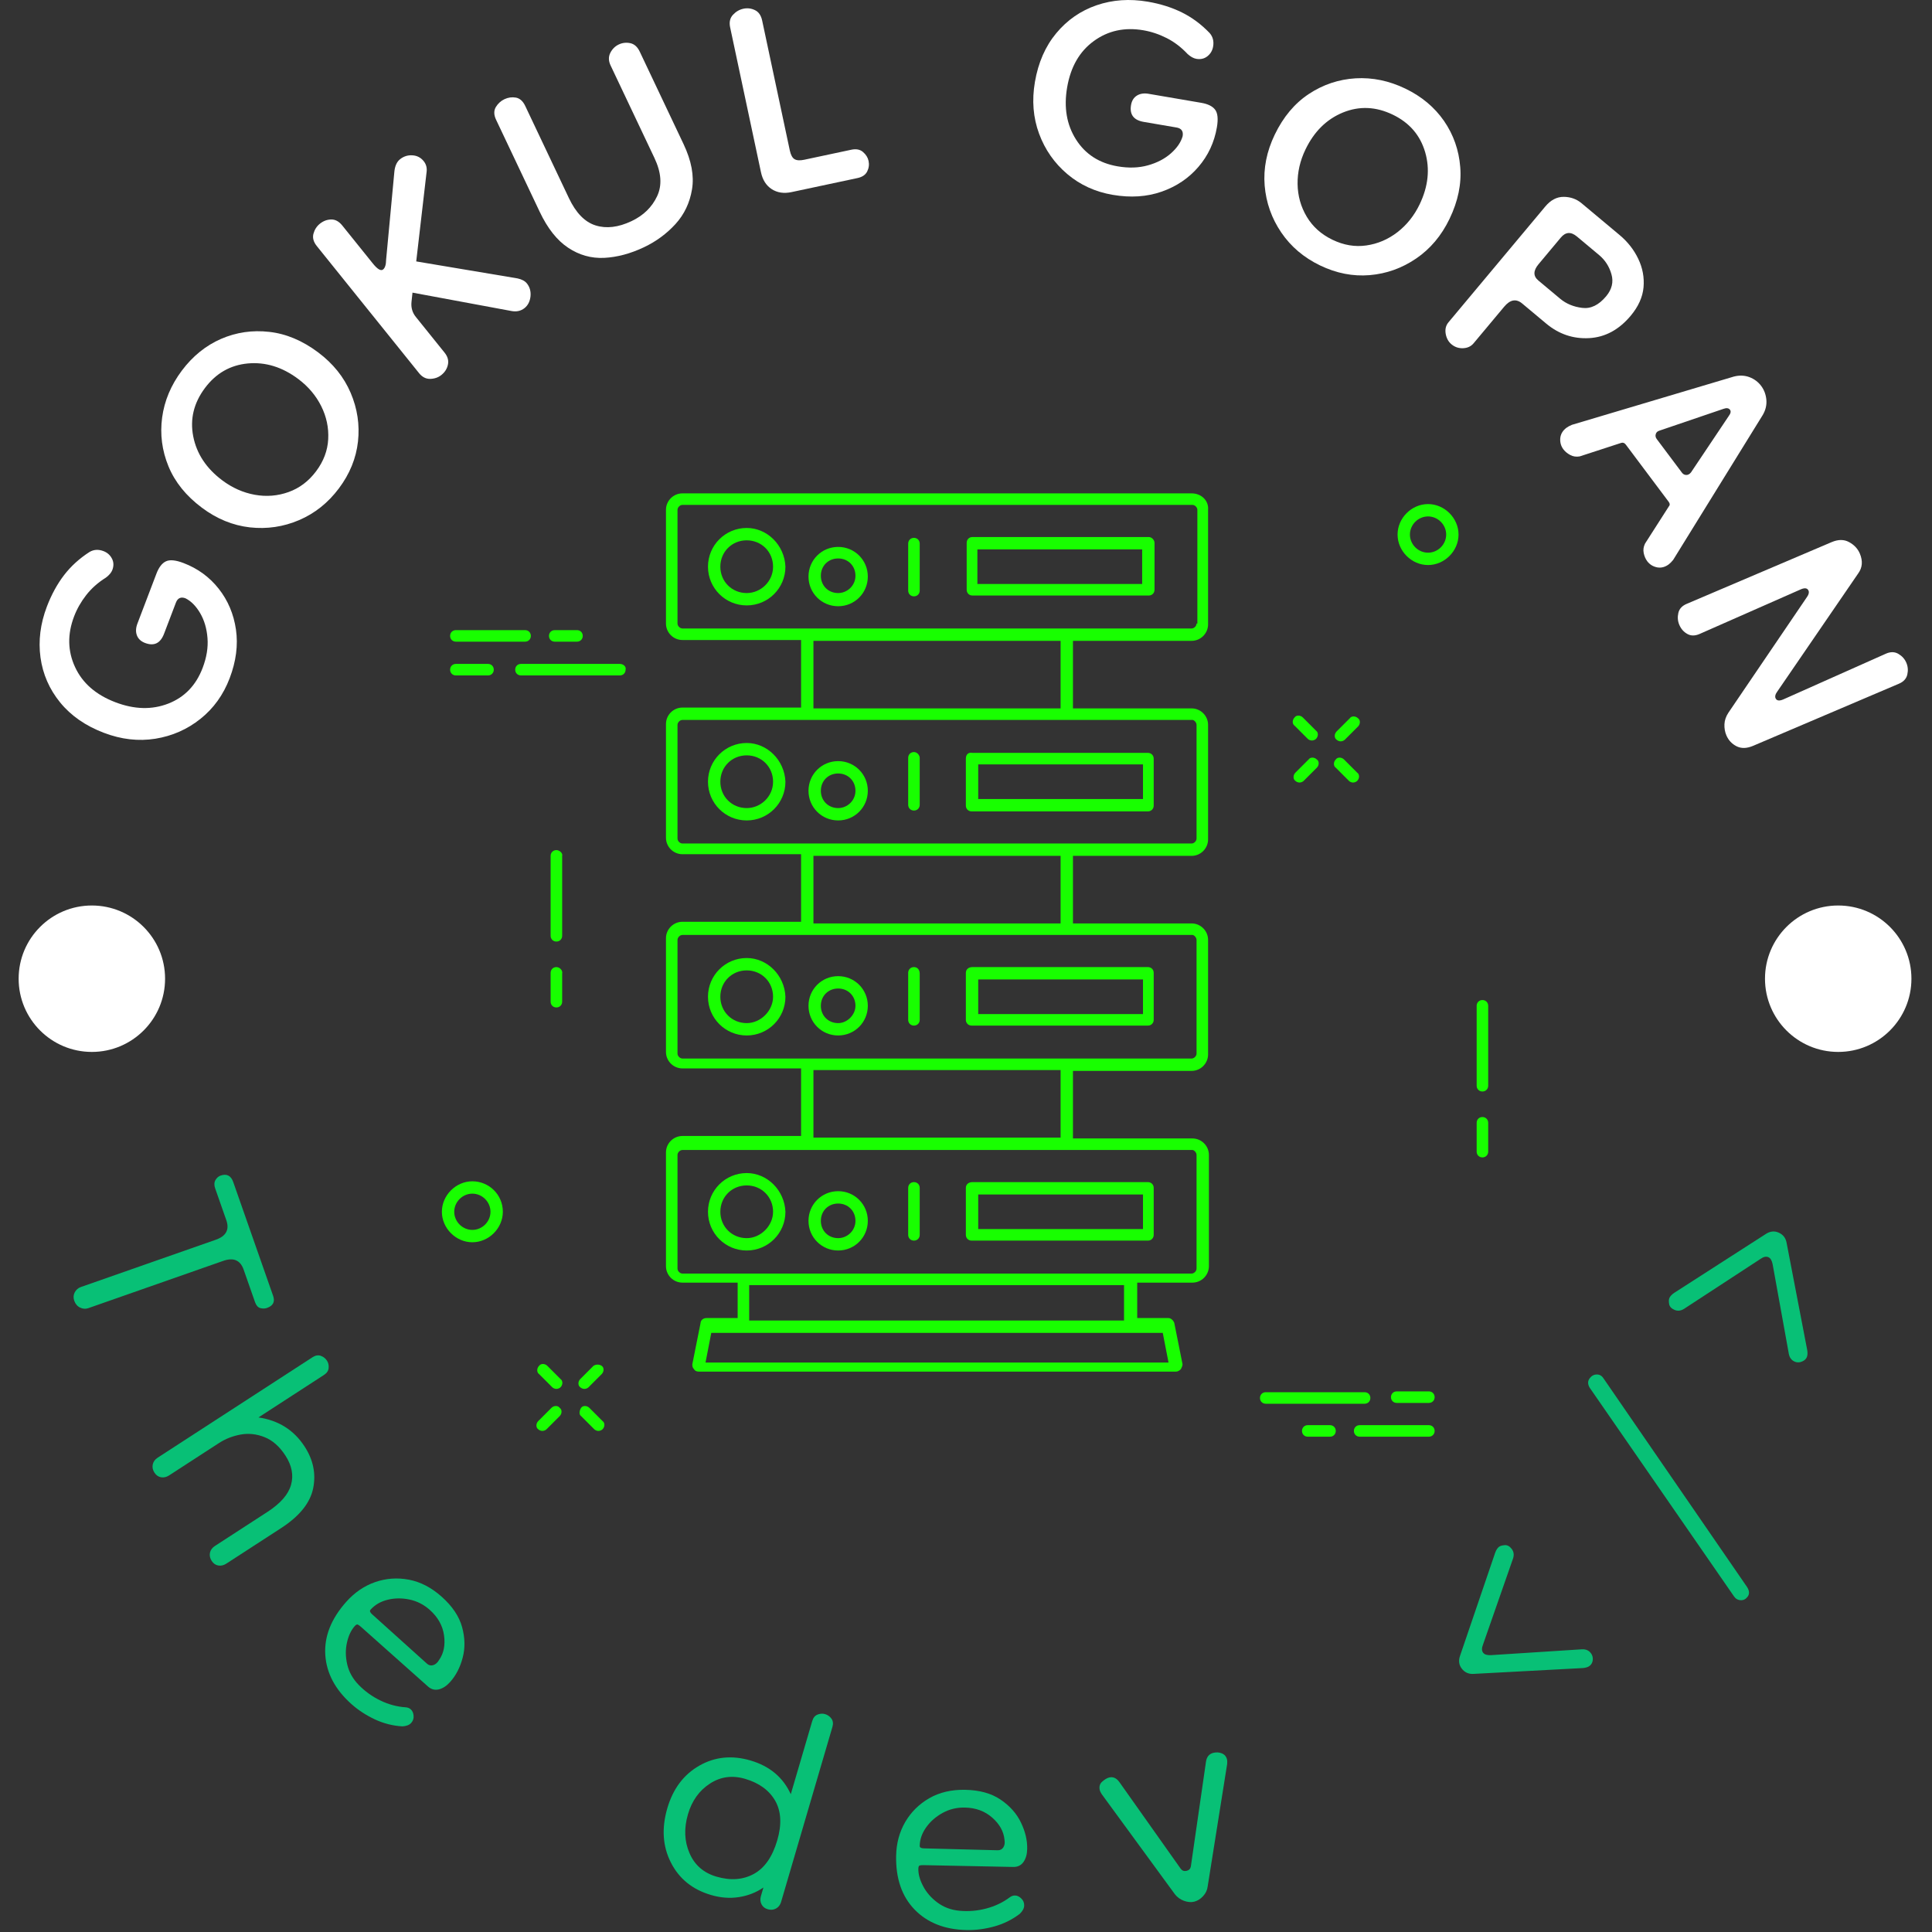 <svg xmlns="http://www.w3.org/2000/svg" version="1.1" xmlns:xlink="http://www.w3.org/1999/xlink" xmlns:svgjs="http://svgjs.dev/svgjs" width="1500" height="1500" viewBox="0 0 1500 1500"><rect x="0" y="0" width="1500" height="1500" fill="#333333" stroke="none"/><g transform="matrix(1,0,0,1,-0.75,-0.75)"><svg viewBox="0 0 280 280" data-background-color="#1d366f" preserveAspectRatio="xMidYMid meet" height="1500" width="1500" xmlns="http://www.w3.org/2000/svg" xmlns:xlink="http://www.w3.org/1999/xlink"><g id="tight-bounds" transform="matrix(1,0,0,1,0.14,0.14)"><svg viewBox="0 0 279.72 279.72" height="279.72" width="279.72"><g><svg viewBox="0 0 279.72 279.72" height="279.72" width="279.72"><g><svg viewBox="0 0 279.72 279.72" height="279.72" width="279.72"><g id="textblocktransform"><svg viewBox="0 0 279.72 279.72" height="279.72" width="279.72" id="textblock"><g><svg viewBox="0 0 279.72 279.72" height="279.72" width="279.72"><g transform="matrix(1,0,0,1,64.04,71.502)"><svg viewBox="0 0 151.64 136.715" height="136.715" width="151.64"><g id="icon-0"><svg xmlns="http://www.w3.org/2000/svg" xmlns:xlink="http://www.w3.org/1999/xlink" version="1.1" x="0" y="0" viewBox="0.5 6.7 127 114.5" enable-background="new 0 0 128 128" xml:space="preserve" height="136.715" width="151.64" class="icon-jxe-0" data-fill-palette-color="accent" id="jxe-0"><g fill="#18ff00" data-fill-palette-color="accent"><path d="M14.4 50C14 50 13.7 50.3 13.7 50.7V60.4C13.7 60.8 14 61.1 14.4 61.1S15.1 60.8 15.1 60.4V50.7C15.2 50.4 14.8 50 14.4 50" fill="#18ff00" data-fill-palette-color="accent"></path><path d="M14.4 64.2C14 64.2 13.7 64.5 13.7 64.9V68.4C13.7 68.8 14 69.1 14.4 69.1S15.1 68.8 15.1 68.4V65C15.2 64.6 14.8 64.2 14.4 64.2" fill="#18ff00" data-fill-palette-color="accent"></path><path d="M126.8 68.2C126.4 68.2 126.1 68.5 126.1 68.9V78.6C126.1 79 126.4 79.3 126.8 79.3S127.5 79 127.5 78.6V68.9C127.5 68.5 127.2 68.2 126.8 68.2" fill="#18ff00" data-fill-palette-color="accent"></path><path d="M126.8 82.4C126.4 82.4 126.1 82.7 126.1 83.1V86.6C126.1 87 126.4 87.3 126.8 87.3S127.5 87 127.5 86.6V83.1C127.5 82.7 127.2 82.4 126.8 82.4" fill="#18ff00" data-fill-palette-color="accent"></path><path d="M120.2 8C118.2 8 116.5 9.7 116.5 11.7S118.2 15.4 120.2 15.4 123.9 13.7 123.9 11.7 122.2 8 120.2 8M120.2 13.9C119 13.9 118 12.9 118 11.7S119 9.5 120.2 9.5 122.4 10.5 122.4 11.7 121.4 13.9 120.2 13.9" fill="#18ff00" data-fill-palette-color="accent"></path><path d="M4.2 90.2C2.2 90.2 0.5 91.9 0.5 93.9S2.2 97.6 4.2 97.6 7.9 95.9 7.9 93.9C7.9 91.8 6.2 90.2 4.2 90.2M4.2 96.1C3 96.1 2 95.1 2 93.9S3 91.7 4.2 91.7 6.4 92.7 6.4 93.9 5.4 96.1 4.2 96.1" fill="#18ff00" data-fill-palette-color="accent"></path><path d="M22.1 27.4H10.1C9.7 27.4 9.4 27.7 9.4 28.1S9.7 28.8 10.1 28.8H22.1C22.5 28.8 22.8 28.5 22.8 28.1 22.9 27.7 22.5 27.4 22.1 27.4" fill="#18ff00" data-fill-palette-color="accent"></path><path d="M2.2 28.8H6.1C6.5 28.8 6.8 28.5 6.8 28.1S6.5 27.4 6.1 27.4H2.2C1.8 27.4 1.5 27.7 1.5 28.1S1.8 28.8 2.2 28.8" fill="#18ff00" data-fill-palette-color="accent"></path><path d="M2.2 24.7H10.6C11 24.7 11.3 24.4 11.3 24S11 23.3 10.6 23.3H2.2C1.8 23.3 1.5 23.6 1.5 24S1.8 24.7 2.2 24.7" fill="#18ff00" data-fill-palette-color="accent"></path><path d="M14.2 24.7H16.9C17.3 24.7 17.6 24.4 17.6 24S17.3 23.3 16.9 23.3H14.2C13.8 23.3 13.5 23.6 13.5 24S13.8 24.7 14.2 24.7" fill="#18ff00" data-fill-palette-color="accent"></path><path d="M113.2 116.5C113.2 116.1 112.9 115.8 112.5 115.8H100.5C100.1 115.8 99.8 116.1 99.8 116.5S100.1 117.2 100.5 117.2H112.5C112.9 117.2 113.2 116.9 113.2 116.5" fill="#18ff00" data-fill-palette-color="accent"></path><path d="M120.3 115.7H116.4C116 115.7 115.7 116 115.7 116.4S116 117.1 116.4 117.1H120.3C120.7 117.1 121 116.8 121 116.4S120.7 115.7 120.3 115.7" fill="#18ff00" data-fill-palette-color="accent"></path><path d="M120.3 119.8H111.9C111.5 119.8 111.2 120.1 111.2 120.5S111.5 121.2 111.9 121.2H120.3C120.7 121.2 121 120.9 121 120.5S120.7 119.8 120.3 119.8" fill="#18ff00" data-fill-palette-color="accent"></path><path d="M108.3 119.8H105.6C105.2 119.8 104.9 120.1 104.9 120.5S105.2 121.2 105.6 121.2H108.3C108.7 121.2 109 120.9 109 120.5S108.7 119.8 108.3 119.8" fill="#18ff00" data-fill-palette-color="accent"></path><path d="M105.6 36.5C105.7 36.6 105.9 36.7 106.1 36.7S106.5 36.6 106.6 36.5C106.9 36.2 106.9 35.7 106.6 35.5L105 33.9C104.7 33.6 104.2 33.6 104 33.9 103.7 34.2 103.7 34.7 104 34.9z" fill="#18ff00" data-fill-palette-color="accent"></path><path d="M110.6 41.6C110.7 41.7 110.9 41.8 111.1 41.8S111.5 41.7 111.6 41.6C111.9 41.3 111.9 40.8 111.6 40.6L110 39C109.7 38.7 109.2 38.7 109 39 108.7 39.3 108.7 39.8 109 40z" fill="#18ff00" data-fill-palette-color="accent"></path><path d="M104.6 41.8C104.8 41.8 105 41.7 105.1 41.6L106.7 40C107 39.7 107 39.2 106.7 39 106.4 38.7 105.9 38.7 105.7 39L104.1 40.6C103.8 40.9 103.8 41.4 104.1 41.6 104.2 41.7 104.4 41.8 104.6 41.8" fill="#18ff00" data-fill-palette-color="accent"></path><path d="M109.6 36.8C109.8 36.8 110 36.7 110.1 36.6L111.7 35C112 34.7 112 34.2 111.7 34 111.4 33.7 110.9 33.7 110.7 34L109.1 35.6C108.8 35.9 108.8 36.4 109.1 36.6 109.2 36.7 109.4 36.8 109.6 36.8" fill="#18ff00" data-fill-palette-color="accent"></path><path d="M13.3 112.6C13 112.3 12.5 112.3 12.3 112.6 12 112.9 12 113.4 12.3 113.6L13.9 115.2C14 115.3 14.2 115.4 14.4 115.4S14.8 115.3 14.9 115.2C15.2 114.9 15.2 114.4 14.9 114.2z" fill="#18ff00" data-fill-palette-color="accent"></path><path d="M18.4 117.7C18.1 117.4 17.6 117.4 17.4 117.7S17.1 118.5 17.4 118.7L19 120.3C19.1 120.4 19.3 120.5 19.5 120.5S19.9 120.4 20 120.3C20.3 120 20.3 119.5 20 119.3z" fill="#18ff00" data-fill-palette-color="accent"></path><path d="M13.8 117.7L12.2 119.3C11.9 119.6 11.9 120.1 12.2 120.3 12.3 120.4 12.5 120.5 12.7 120.5S13.1 120.4 13.2 120.3L14.8 118.7C15.1 118.4 15.1 117.9 14.8 117.7 14.6 117.4 14.1 117.4 13.8 117.7" fill="#18ff00" data-fill-palette-color="accent"></path><path d="M18.9 112.6L17.3 114.2C17 114.5 17 115 17.3 115.2 17.4 115.3 17.6 115.4 17.8 115.4S18.2 115.3 18.3 115.2L19.9 113.6C20.2 113.3 20.2 112.8 19.9 112.6S19.2 112.4 18.9 112.6" fill="#18ff00" data-fill-palette-color="accent"></path><path d="M91.5 6.7H29.7C28.6 6.7 27.7 7.6 27.7 8.7V22.5C27.7 23.6 28.6 24.5 29.7 24.5H44.1V32.7H29.7C28.6 32.7 27.7 33.6 27.7 34.7V48.5C27.7 49.6 28.6 50.5 29.7 50.5H44.1V58.7H29.7C28.6 58.7 27.7 59.6 27.7 60.7V74.5C27.7 75.6 28.6 76.5 29.7 76.5H44.1V84.7H29.7C28.6 84.7 27.7 85.6 27.7 86.7V100.5C27.7 101.6 28.6 102.5 29.7 102.5H36.4V106.8H32.6C32.2 106.8 31.9 107.1 31.9 107.4L30.9 112.4C30.9 112.6 30.9 112.8 31.1 113 31.2 113.2 31.4 113.3 31.7 113.3H89.6C89.8 113.3 90 113.2 90.2 113 90.3 112.8 90.4 112.6 90.4 112.4L89.4 107.4C89.3 107.1 89 106.8 88.7 106.8H84.9V102.5H91.6C92.7 102.5 93.6 101.6 93.6 100.5V87C93.6 85.9 92.7 85 91.6 85H77.1V76.8H91.5C92.6 76.8 93.5 75.9 93.5 74.8V60.9C93.5 59.8 92.6 58.9 91.5 58.9H77.1V50.7H91.5C92.6 50.7 93.5 49.8 93.5 48.7V34.8C93.5 33.7 92.6 32.8 91.5 32.8H77.1V24.6H91.5C92.6 24.6 93.5 23.7 93.5 22.6V8.7C93.6 7.6 92.7 6.7 91.5 6.7M88.7 112.2H32.5L33.2 108.6H88zM83.3 107.1H37.8V102.8H83.3zM92.1 87V100.8C92.1 101.1 91.8 101.4 91.5 101.4H29.7C29.4 101.4 29.1 101.1 29.1 100.8V87C29.1 86.7 29.4 86.4 29.7 86.4H91.6C91.8 86.4 92.1 86.7 92.1 87M75.6 84.9H45.6V76.7H75.6zM92.1 60.9V74.7C92.1 75 91.8 75.3 91.5 75.3H29.7C29.4 75.3 29.1 75 29.1 74.7V60.9C29.1 60.6 29.4 60.3 29.7 60.3H91.6C91.8 60.3 92.1 60.6 92.1 60.9M75.6 58.9H45.6V50.7H75.6zM92.1 34.8V48.6C92.1 48.9 91.8 49.2 91.5 49.2H29.7C29.4 49.2 29.1 48.9 29.1 48.6V34.8C29.1 34.5 29.4 34.2 29.7 34.2H91.6C91.8 34.2 92.1 34.5 92.1 34.8M75.6 32.8H45.6V24.6H75.6zM92.1 22.5C92.1 22.8 91.8 23.1 91.5 23.1H29.7C29.4 23.1 29.1 22.8 29.1 22.5V8.7C29.1 8.4 29.4 8.1 29.7 8.1H91.6C91.9 8.1 92.2 8.4 92.2 8.7V22.5z" fill="#18ff00" data-fill-palette-color="accent"></path><path d="M37.5 10.9C34.9 10.9 32.8 13 32.8 15.6S34.9 20.3 37.5 20.3 42.2 18.2 42.2 15.6C42.1 13 40 10.9 37.5 10.9M37.5 18.8C35.7 18.8 34.3 17.4 34.3 15.6S35.7 12.4 37.5 12.4 40.7 13.8 40.7 15.6 39.2 18.8 37.5 18.8" fill="#18ff00" data-fill-palette-color="accent"></path><path d="M48.6 13.2C46.6 13.2 45 14.8 45 16.8S46.6 20.4 48.6 20.4 52.2 18.8 52.2 16.8 50.6 13.2 48.6 13.2M48.6 18.8C47.4 18.8 46.5 17.9 46.5 16.7S47.4 14.6 48.6 14.6 50.7 15.5 50.7 16.7 49.7 18.8 48.6 18.8" fill="#18ff00" data-fill-palette-color="accent"></path><path d="M86.3 12H64.9C64.5 12 64.2 12.3 64.2 12.7V18.4C64.2 18.8 64.5 19.1 64.9 19.1H86.3C86.7 19.1 87 18.8 87 18.4V12.7C87 12.4 86.7 12 86.3 12M85.5 17.7H65.5V13.5H85.5z" fill="#18ff00" data-fill-palette-color="accent"></path><path d="M37.5 37C34.9 37 32.8 39.1 32.8 41.7S34.9 46.4 37.5 46.4 42.2 44.3 42.2 41.7C42.1 39.1 40 37 37.5 37M37.5 44.9C35.7 44.9 34.3 43.5 34.3 41.7S35.7 38.5 37.5 38.5 40.7 39.9 40.7 41.7 39.2 44.9 37.5 44.9" fill="#18ff00" data-fill-palette-color="accent"></path><path d="M48.6 39.2C46.6 39.2 45 40.8 45 42.8S46.6 46.4 48.6 46.4 52.2 44.8 52.2 42.8 50.6 39.2 48.6 39.2M48.6 44.9C47.4 44.9 46.5 44 46.5 42.8S47.4 40.7 48.6 40.7 50.7 41.6 50.7 42.8 49.7 44.9 48.6 44.9" fill="#18ff00" data-fill-palette-color="accent"></path><path d="M64.1 38.9V44.6C64.1 45 64.4 45.3 64.8 45.3H86.2C86.6 45.3 86.9 45 86.9 44.6V38.9C86.9 38.5 86.6 38.2 86.2 38.2H64.9C64.4 38.1 64.1 38.4 64.1 38.9M65.6 39.6H85.6V43.8H65.6z" fill="#18ff00" data-fill-palette-color="accent"></path><path d="M37.5 63.1C34.9 63.1 32.8 65.2 32.8 67.8S34.9 72.5 37.5 72.5 42.2 70.4 42.2 67.8C42.1 65.2 40 63.1 37.5 63.1M37.5 71C35.7 71 34.3 69.6 34.3 67.8S35.7 64.6 37.5 64.6 40.7 66 40.7 67.8C40.7 69.5 39.2 71 37.5 71" fill="#18ff00" data-fill-palette-color="accent"></path><path d="M48.6 65.3C46.6 65.3 45 66.9 45 68.9S46.6 72.5 48.6 72.5 52.2 70.9 52.2 68.9 50.6 65.3 48.6 65.3M48.6 71C47.4 71 46.5 70.1 46.5 68.9S47.4 66.8 48.6 66.8 50.7 67.7 50.7 68.9C50.7 70 49.7 71 48.6 71" fill="#18ff00" data-fill-palette-color="accent"></path><path d="M64.1 64.9V70.6C64.1 71 64.4 71.3 64.8 71.3H86.2C86.6 71.3 86.9 71 86.9 70.6V64.9C86.9 64.5 86.6 64.2 86.2 64.2H64.9C64.4 64.2 64.1 64.5 64.1 64.9M65.6 65.7H85.6V69.9H65.6z" fill="#18ff00" data-fill-palette-color="accent"></path><path d="M37.5 89.2C34.9 89.2 32.8 91.3 32.8 93.9S34.9 98.6 37.5 98.6 42.2 96.5 42.2 93.9C42.1 91.3 40 89.2 37.5 89.2M37.5 97.1C35.7 97.1 34.3 95.7 34.3 93.9S35.7 90.7 37.5 90.7 40.7 92.1 40.7 93.9C40.7 95.6 39.2 97.1 37.5 97.1" fill="#18ff00" data-fill-palette-color="accent"></path><path d="M48.6 91.4C46.6 91.4 45 93 45 95S46.6 98.6 48.6 98.6 52.2 97 52.2 95 50.6 91.4 48.6 91.4M48.6 97.1C47.4 97.1 46.5 96.2 46.5 95S47.4 92.9 48.6 92.9 50.7 93.8 50.7 95 49.7 97.1 48.6 97.1" fill="#18ff00" data-fill-palette-color="accent"></path><path d="M64.1 91V96.7C64.1 97.1 64.4 97.4 64.8 97.4H86.2C86.6 97.4 86.9 97.1 86.9 96.7V91C86.9 90.6 86.6 90.3 86.2 90.3H64.9C64.4 90.3 64.1 90.6 64.1 91M65.6 91.8H85.6V96H65.6z" fill="#18ff00" data-fill-palette-color="accent"></path><path d="M57.8 12.1C57.4 12.1 57.1 12.4 57.1 12.8V18.5C57.1 18.9 57.4 19.2 57.8 19.2S58.5 18.9 58.5 18.5V12.8C58.5 12.4 58.2 12.1 57.8 12.1" fill="#18ff00" data-fill-palette-color="accent"></path><path d="M57.8 38.1C57.4 38.1 57.1 38.4 57.1 38.8V44.5C57.1 44.9 57.4 45.2 57.8 45.2S58.5 44.9 58.5 44.5V38.8C58.5 38.5 58.2 38.1 57.8 38.1" fill="#18ff00" data-fill-palette-color="accent"></path><path d="M57.8 64.2C57.4 64.2 57.1 64.5 57.1 64.9V70.6C57.1 71 57.4 71.3 57.8 71.3S58.5 71 58.5 70.6V65C58.5 64.5 58.2 64.2 57.8 64.2" fill="#18ff00" data-fill-palette-color="accent"></path><path d="M57.8 90.3C57.4 90.3 57.1 90.6 57.1 91V96.7C57.1 97.1 57.4 97.4 57.8 97.4S58.5 97.1 58.5 96.7V91C58.5 90.6 58.2 90.3 57.8 90.3" fill="#18ff00" data-fill-palette-color="accent"></path></g></svg></g></svg></g><g id="text-0"><path d="M33.285 98.292v0c-0.916 2.405-2.327 4.367-4.231 5.887-1.908 1.525-4.084 2.486-6.53 2.881-2.452 0.393-4.943 0.108-7.474-0.856v0c-2.662-1.014-4.774-2.482-6.337-4.404-1.563-1.922-2.511-4.094-2.844-6.515-0.33-2.428-0.022-4.885 0.925-7.372v0c0.661-1.735 1.491-3.255 2.49-4.56 1.008-1.309 2.246-2.433 3.715-3.372v0c0.613-0.348 1.279-0.384 2-0.11v0c0.551 0.21 0.959 0.57 1.224 1.08 0.265 0.51 0.284 1.062 0.057 1.657v0c-0.143 0.376-0.451 0.743-0.924 1.1v0c-1.148 0.717-2.101 1.563-2.86 2.536-0.756 0.967-1.342 1.999-1.759 3.095v0c-0.98 2.574-0.933 5.02 0.142 7.338 1.073 2.323 3.025 4.024 5.857 5.102v0c2.743 1.045 5.294 1.109 7.65 0.192 2.357-0.917 4.018-2.64 4.982-5.171v0c0.58-1.522 0.814-2.967 0.704-4.336-0.108-1.375-0.461-2.575-1.06-3.599-0.6-1.024-1.305-1.741-2.118-2.151v0c-0.676-0.258-1.143-0.048-1.401 0.629v0l-1.714 4.5c-0.53 1.39-1.449 1.836-2.758 1.338v0c-0.589-0.224-0.981-0.589-1.176-1.094-0.193-0.511-0.169-1.083 0.073-1.715v0l2.751-7.225c0.353-0.927 0.81-1.524 1.371-1.79 0.563-0.273 1.415-0.193 2.554 0.241v0c2.067 0.787 3.77 2.031 5.109 3.731 1.335 1.692 2.166 3.661 2.494 5.909 0.325 2.254 0.021 4.605-0.912 7.054z" fill="#ffffff" data-fill-palette-color="primary"></path><path d="M49.12 70.775v0c-1.571 2.097-3.496 3.632-5.774 4.605-2.278 0.973-4.655 1.323-7.132 1.051-2.477-0.282-4.799-1.234-6.966-2.858v0c-2.28-1.708-3.889-3.701-4.828-5.98-0.941-2.288-1.248-4.649-0.922-7.085 0.331-2.432 1.283-4.696 2.854-6.793v0c1.571-2.097 3.465-3.63 5.682-4.599 2.218-0.959 4.549-1.298 6.992-1.017 2.442 0.272 4.803 1.263 7.083 2.971v0c2.167 1.624 3.737 3.579 4.712 5.867 0.973 2.278 1.326 4.629 1.061 7.051-0.27 2.428-1.19 4.69-2.762 6.787zM45.813 68.297v0c1.085-1.448 1.669-2.999 1.754-4.653 0.088-1.659-0.251-3.258-1.018-4.795-0.77-1.532-1.879-2.84-3.327-3.925v0c-2.312-1.732-4.744-2.482-7.296-2.251-2.547 0.236-4.62 1.421-6.219 3.556v0c-1.624 2.167-2.191 4.506-1.702 7.016 0.494 2.514 1.897 4.638 4.209 6.369v0c1.448 1.085 3.015 1.782 4.702 2.091 1.69 0.304 3.326 0.172 4.906-0.394 1.58-0.566 2.911-1.571 3.991-3.014z" fill="#ffffff" data-fill-palette-color="primary"></path><path d="M63.984 54.335v0c-0.454 0.366-0.997 0.557-1.628 0.575-0.626 0.013-1.166-0.262-1.62-0.826v0l-14.822-18.423c-0.483-0.601-0.645-1.197-0.486-1.79 0.165-0.597 0.474-1.078 0.929-1.444v0c0.496-0.399 1.04-0.605 1.632-0.617 0.598-0.016 1.138 0.276 1.622 0.877v0l4.417 5.49c0.676 0.841 1.174 1.133 1.493 0.877v0c0.282-0.227 0.428-0.693 0.437-1.397v0l1.198-12.784c0.085-0.825 0.357-1.422 0.817-1.792v0c0.527-0.424 1.127-0.614 1.799-0.57 0.668 0.039 1.214 0.322 1.638 0.849v0c0.34 0.423 0.482 0.92 0.425 1.491v0l-1.511 13.035 14.677 2.462c0.624 0.134 1.077 0.376 1.359 0.726v0c0.424 0.527 0.599 1.157 0.525 1.888-0.084 0.73-0.371 1.292-0.862 1.687v0c-0.527 0.424-1.167 0.565-1.919 0.421v0l-14.321-2.659-0.143 1.329c-0.09 0.829 0.119 1.56 0.627 2.192v0l4.166 5.177c0.454 0.564 0.615 1.144 0.484 1.74-0.126 0.592-0.437 1.087-0.933 1.486z" fill="#ffffff" data-fill-palette-color="primary"></path><path d="M94.848 22.897l-6.355-13.409c-0.31-0.654-0.324-1.263-0.042-1.827 0.285-0.558 0.693-0.963 1.226-1.215v0c0.527-0.25 1.083-0.313 1.668-0.19 0.585 0.123 1.043 0.533 1.373 1.23v0l6.354 13.409c1.139 2.404 1.546 4.585 1.22 6.542-0.32 1.954-1.121 3.635-2.404 5.044-1.286 1.403-2.807 2.521-4.563 3.353v0c-1.956 0.927-3.875 1.44-5.757 1.538-1.879 0.089-3.619-0.399-5.222-1.464-1.608-1.062-2.984-2.799-4.126-5.209v0l-6.324-13.345c-0.33-0.697-0.344-1.305-0.043-1.827 0.311-0.518 0.73-0.902 1.257-1.152v0c0.533-0.253 1.086-0.329 1.659-0.23 0.57 0.108 1.021 0.51 1.351 1.207v0l6.324 13.345c1.025 2.162 2.316 3.486 3.874 3.972 1.561 0.492 3.298 0.284 5.212-0.623v0c1.72-0.815 2.954-2.015 3.7-3.601 0.75-1.579 0.622-3.429-0.382-5.548z" fill="#ffffff" data-fill-palette-color="primary"></path><path d="M124.259 25.809l-9.548 2.032c-1.101 0.234-2.057 0.092-2.866-0.429-0.803-0.521-1.322-1.336-1.558-2.443v0l-4.47-21.004c-0.16-0.754-0.023-1.362 0.413-1.825 0.429-0.461 0.933-0.753 1.51-0.876v0c0.577-0.123 1.132-0.056 1.666 0.201 0.541 0.255 0.891 0.759 1.052 1.513v0l4.005 18.82c0.141 0.662 0.372 1.086 0.692 1.271 0.314 0.187 0.779 0.215 1.395 0.084v0l6.834-1.455c0.701-0.149 1.267-0.037 1.696 0.338 0.428 0.368 0.693 0.795 0.797 1.28v0c0.113 0.531 0.047 1.042-0.198 1.533-0.245 0.491-0.718 0.811-1.42 0.96z" fill="#ffffff" data-fill-palette-color="primary"></path><path d="M161.272 28.24v0c-2.537-0.434-4.734-1.439-6.593-3.015-1.865-1.577-3.228-3.527-4.088-5.851-0.859-2.33-1.06-4.829-0.603-7.497v0c0.481-2.808 1.513-5.164 3.097-7.069 1.584-1.905 3.532-3.254 5.843-4.048 2.318-0.793 4.789-0.965 7.412-0.517v0c1.83 0.313 3.481 0.834 4.955 1.562 1.479 0.736 2.821 1.734 4.026 2.995v0c0.459 0.534 0.624 1.181 0.494 1.941v0c-0.1 0.581-0.374 1.051-0.823 1.409-0.449 0.358-0.987 0.484-1.615 0.376v0c-0.396-0.068-0.816-0.299-1.258-0.694v0c-0.926-0.988-1.939-1.76-3.04-2.316-1.095-0.555-2.221-0.931-3.377-1.129v0c-2.715-0.465-5.106 0.054-7.172 1.557-2.073 1.502-3.364 3.745-3.875 6.731v0c-0.495 2.893-0.066 5.408 1.289 7.544 1.355 2.136 3.367 3.432 6.035 3.889v0c1.605 0.275 3.069 0.226 4.391-0.146 1.328-0.371 2.437-0.95 3.326-1.735 0.889-0.786 1.457-1.617 1.702-2.494v0c0.122-0.713-0.174-1.131-0.887-1.253v0l-4.747-0.812c-1.467-0.251-2.082-1.067-1.845-2.448v0c0.106-0.621 0.388-1.076 0.846-1.365 0.464-0.288 1.03-0.375 1.697-0.26v0l7.62 1.304c0.978 0.167 1.652 0.5 2.022 0.999 0.377 0.5 0.462 1.351 0.256 2.553v0c-0.373 2.18-1.265 4.091-2.674 5.733-1.402 1.637-3.174 2.833-5.316 3.588-2.149 0.754-4.514 0.91-7.098 0.468z" fill="#ffffff" data-fill-palette-color="primary"></path><path d="M191.319 38.471v0c-2.361-1.138-4.237-2.731-5.63-4.779-1.393-2.048-2.195-4.313-2.405-6.796-0.201-2.485 0.287-4.947 1.463-7.386v0c1.237-2.566 2.883-4.529 4.938-5.889 2.064-1.364 4.322-2.12 6.775-2.27 2.45-0.143 4.855 0.354 7.215 1.492v0c2.361 1.138 4.23 2.701 5.607 4.69 1.369 1.992 2.15 4.214 2.345 6.666 0.203 2.449-0.314 4.957-1.551 7.523v0c-1.176 2.439-2.792 4.357-4.85 5.753-2.048 1.393-4.286 2.193-6.715 2.399-2.434 0.203-4.831-0.265-7.191-1.403zM193.114 34.749v0c1.63 0.786 3.265 1.061 4.904 0.824 1.645-0.234 3.148-0.874 4.509-1.922 1.355-1.051 2.425-2.391 3.211-4.021v0c1.254-2.602 1.522-5.133 0.803-7.592-0.722-2.454-2.284-4.26-4.686-5.418v0c-2.439-1.176-4.843-1.282-7.213-0.319-2.372 0.969-4.185 2.755-5.44 5.357v0c-0.786 1.63-1.168 3.302-1.146 5.017 0.028 1.717 0.472 3.297 1.332 4.738 0.86 1.441 2.102 2.554 3.726 3.336z" fill="#ffffff" data-fill-palette-color="primary"></path><path d="M210.355 49.895v0c-0.447-0.374-0.726-0.887-0.837-1.539-0.105-0.647 0.029-1.194 0.403-1.641v0l14.037-16.792c0.782-0.936 1.673-1.401 2.673-1.394 0.99 0.007 1.85 0.315 2.581 0.925v0l5.507 4.604c1.183 0.989 2.087 2.143 2.714 3.462 0.632 1.323 0.886 2.697 0.761 4.121-0.13 1.42-0.748 2.791-1.852 4.112v0c-1.707 2.041-3.718 3.125-6.033 3.251-2.315 0.126-4.391-0.578-6.227-2.113v0l-3.479-2.908c-0.869-0.726-1.738-0.57-2.606 0.469v0l-4.436 5.306c-0.374 0.447-0.881 0.683-1.521 0.707-0.635 0.028-1.197-0.162-1.685-0.57zM222.946 40.648v0l3.17 2.65c0.869 0.726 1.929 1.167 3.18 1.322 1.247 0.16 2.405-0.4 3.476-1.681v0c0.838-1.003 1.095-2.068 0.77-3.195-0.319-1.123-0.913-2.048-1.782-2.774v0l-3.224-2.695c-0.864-0.722-1.644-0.667-2.34 0.166v0l-3.218 3.849c-0.782 0.936-0.793 1.722-0.032 2.358z" fill="#ffffff" data-fill-palette-color="primary"></path><path d="M226.577 65.12v0c-0.35-0.467-0.5-1.003-0.452-1.609 0.058-0.605 0.358-1.11 0.9-1.516v0c0.182-0.137 0.444-0.279 0.786-0.426v0l23.466-6.993c0.8-0.206 1.553-0.18 2.257 0.08 0.704 0.268 1.272 0.692 1.707 1.271v0c0.43 0.574 0.681 1.244 0.753 2.011 0.067 0.771-0.111 1.511-0.534 2.222v0l-12.976 20.991c-0.237 0.287-0.447 0.498-0.629 0.635v0c-0.542 0.406-1.111 0.552-1.707 0.438-0.595-0.124-1.067-0.419-1.418-0.885v0c-0.245-0.327-0.416-0.723-0.512-1.187-0.096-0.464-0.03-0.924 0.198-1.379v0l3.432-5.361c0.186-0.198 0.185-0.423-0.003-0.675v0l-6.216-8.295c-0.193-0.257-0.423-0.341-0.689-0.25v0l-5.989 1.95c-0.501 0.091-0.961 0.025-1.379-0.198-0.418-0.223-0.75-0.498-0.995-0.824zM240.105 63.626v0l3.654 4.875c0.165 0.22 0.374 0.331 0.627 0.334 0.257 0.008 0.489-0.119 0.694-0.382v0l5.472-8.171c0.279-0.377 0.336-0.675 0.172-0.894v0c-0.189-0.252-0.503-0.297-0.943-0.135v0l-9.309 3.168c-0.276 0.09-0.446 0.259-0.511 0.509-0.068 0.244-0.02 0.476 0.144 0.695z" fill="#ffffff" data-fill-palette-color="primary"></path><path d="M243.376 90.552v0c-0.229-0.536-0.275-1.107-0.139-1.711 0.132-0.595 0.532-1.035 1.198-1.319v0l21.014-8.951c0.956-0.407 1.8-0.41 2.532-0.007 0.738 0.399 1.257 0.951 1.556 1.653v0c0.462 1.085 0.382 2.052-0.24 2.9v0l-11.764 17.173c-0.246 0.345-0.316 0.644-0.208 0.897v0c0.158 0.37 0.529 0.43 1.115 0.181v0l14.915-6.648c0.666-0.284 1.264-0.265 1.793 0.055 0.527 0.314 0.905 0.74 1.134 1.277v0c0.231 0.543 0.277 1.113 0.139 1.711-0.139 0.598-0.541 1.039-1.207 1.322v0l-21.134 9.003c-0.913 0.389-1.711 0.412-2.396 0.07-0.687-0.348-1.182-0.877-1.484-1.586v0c-0.21-0.493-0.304-1.029-0.281-1.608 0.026-0.572 0.218-1.131 0.576-1.676v0l11.402-16.79c0.244-0.351 0.313-0.651 0.208-0.897v0c-0.16-0.376-0.53-0.441-1.109-0.194v0l-14.702 6.481c-0.666 0.284-1.256 0.276-1.769-0.022-0.517-0.29-0.9-0.728-1.149-1.314z" fill="#ffffff" data-fill-palette-color="primary"></path><path d="M2.702 141.842c0-5.86 4.751-10.611 10.611-10.61 5.86 0 10.611 4.751 10.611 10.61 0 5.86-4.751 10.611-10.611 10.611-5.86 0-10.611-4.751-10.611-10.611z" fill="#ffffff" data-fill-palette-color="primary"></path><path d="M255.796 141.842c0-5.86 4.751-10.611 10.611-10.61 5.86 0 10.611 4.751 10.611 10.61 0 5.86-4.751 10.611-10.611 10.611-5.86 0-10.611-4.751-10.611-10.611z" fill="#ffffff" data-fill-palette-color="primary"></path></g><g id="text-1"><path d="M10.76 188.513v0c-0.151-0.43-0.126-0.836 0.073-1.218 0.202-0.376 0.496-0.632 0.882-0.768v0l19.563-6.856c1.493-0.523 2-1.468 1.521-2.834v0l-1.613-4.601c-0.164-0.468-0.152-0.87 0.036-1.206 0.196-0.332 0.443-0.549 0.74-0.653v0c0.898-0.315 1.512-0.001 1.843 0.941v0l5.779 16.489c0.299 0.854 0 1.438-0.899 1.753v0c-0.297 0.104-0.618 0.11-0.963 0.018-0.341-0.101-0.593-0.385-0.757-0.853v0l-1.656-4.725c-0.479-1.366-1.465-1.788-2.957-1.264v0l-19.563 6.856c-0.386 0.135-0.779 0.106-1.181-0.087-0.401-0.193-0.684-0.524-0.848-0.992z" fill="#08c076" data-fill-palette-color="secondary"></path><path d="M22.38 213.421v0c-0.244-0.377-0.326-0.767-0.244-1.171 0.087-0.408 0.322-0.736 0.704-0.984v0l22.452-14.563c0.416-0.27 0.814-0.34 1.194-0.21 0.383 0.135 0.684 0.371 0.903 0.708v0c0.197 0.304 0.277 0.655 0.24 1.054-0.033 0.405-0.258 0.742-0.674 1.012v0l-9.497 6.16c2.91 0.422 5.139 1.827 6.69 4.217v0c1.255 1.934 1.667 3.956 1.236 6.064-0.436 2.112-1.98 4.029-4.634 5.75v0l-7.954 5.159c-0.382 0.248-0.772 0.337-1.169 0.267-0.388-0.068-0.704-0.291-0.948-0.668v0c-0.248-0.382-0.331-0.776-0.25-1.18 0.091-0.402 0.327-0.727 0.71-0.975v0l7.616-4.94c1.895-1.229 3.036-2.536 3.423-3.922 0.393-1.389 0.123-2.804-0.81-4.243v0c-0.857-1.321-1.866-2.213-3.028-2.673-1.162-0.461-2.317-0.586-3.467-0.376-1.155 0.214-2.188 0.617-3.1 1.207v0l-7.27 4.716c-0.382 0.248-0.772 0.337-1.169 0.267-0.388-0.068-0.706-0.293-0.954-0.676z" fill="#08c076" data-fill-palette-color="secondary"></path><path d="M50.948 246.981v0c-2.363-2.103-3.631-4.484-3.804-7.142-0.169-2.663 0.843-5.226 3.036-7.689v0c1.199-1.347 2.589-2.298 4.17-2.855 1.587-0.553 3.222-0.671 4.907-0.356 1.68 0.32 3.261 1.14 4.743 2.459v0c1.552 1.382 2.541 2.85 2.969 4.406 0.428 1.565 0.457 3.045 0.086 4.438-0.365 1.398-0.967 2.567-1.804 3.509v0c-0.512 0.576-1.059 0.937-1.639 1.085-0.585 0.143-1.113 0.005-1.583-0.414v0l-9.717-8.65c-0.205-0.183-0.366-0.294-0.482-0.335-0.111-0.036-0.256 0.046-0.434 0.246v0c-0.512 0.576-0.882 1.364-1.109 2.364-0.231 1.006-0.22 2.061 0.034 3.167 0.254 1.106 0.808 2.096 1.661 2.972v0c0.919 0.944 1.969 1.699 3.151 2.267 1.187 0.572 2.407 0.9 3.66 0.984v0c0.291 0.016 0.536 0.114 0.736 0.292v0c0.24 0.214 0.377 0.519 0.409 0.916 0.042 0.396-0.073 0.747-0.344 1.052v0c-0.267 0.3-0.69 0.467-1.267 0.501v0c-1.376-0.077-2.706-0.413-3.989-1.007-1.284-0.604-2.413-1.341-3.39-2.21zM53.93 233.955l7.957 7.164c0.265 0.236 0.564 0.304 0.895 0.205 0.327-0.095 0.609-0.342 0.847-0.74v0c0.68-0.965 0.922-2.154 0.726-3.567-0.196-1.413-0.885-2.645-2.066-3.697v0c-0.876-0.78-1.864-1.283-2.965-1.508-1.1-0.226-2.153-0.212-3.159 0.041-1.011 0.249-1.833 0.728-2.466 1.439v0c-0.152 0.17-0.075 0.391 0.231 0.663z" fill="#08c076" data-fill-palette-color="secondary"></path><path d="M103.051 274.639v0c-2.688-0.788-4.628-2.356-5.818-4.703-1.197-2.349-1.369-4.976-0.517-7.883v0c0.826-2.817 2.372-4.871 4.636-6.163 2.256-1.287 4.729-1.536 7.417-0.747v0c2.772 0.813 4.718 2.442 5.838 4.886v0l3.109-10.602c0.14-0.476 0.395-0.789 0.768-0.938 0.378-0.147 0.738-0.171 1.079-0.071v0c0.392 0.115 0.705 0.336 0.937 0.663 0.232 0.327 0.279 0.728 0.139 1.204v0l-7.438 25.361c-0.126 0.431-0.369 0.747-0.729 0.949-0.366 0.2-0.768 0.236-1.205 0.108v0c-0.431-0.126-0.733-0.369-0.908-0.727-0.181-0.36-0.208-0.756-0.081-1.187v0l0.362-1.235c-1.057 0.724-2.241 1.187-3.551 1.389-1.303 0.204-2.649 0.103-4.038-0.304zM103.832 271.976v0c2.039 0.598 3.844 0.467 5.416-0.391 1.564-0.854 2.695-2.475 3.395-4.861v0c0.673-2.296 0.577-4.206-0.288-5.732-0.872-1.527-2.328-2.589-4.367-3.187v0c-1.865-0.547-3.567-0.316-5.106 0.692-1.545 1.006-2.604 2.484-3.175 4.433v0c-0.598 2.039-0.524 3.918 0.221 5.638 0.737 1.725 2.039 2.861 3.904 3.408z" fill="#08c076" data-fill-palette-color="secondary"></path><path d="M140.096 279.717v0c-3.163-0.063-5.674-1.049-7.533-2.956-1.859-1.914-2.755-4.52-2.689-7.817v0c0.036-1.803 0.474-3.429 1.315-4.88 0.847-1.451 2.013-2.604 3.498-3.459 1.485-0.848 3.219-1.253 5.203-1.213v0c2.077 0.042 3.784 0.515 5.12 1.42 1.343 0.912 2.326 2.017 2.95 3.317 0.631 1.3 0.934 2.579 0.908 3.839v0c-0.015 0.771-0.196 1.4-0.54 1.889-0.352 0.489-0.842 0.727-1.473 0.715v0l-13.006-0.261c-0.275-0.006-0.47 0.014-0.584 0.059-0.108 0.045-0.165 0.201-0.171 0.469v0c-0.015 0.771 0.216 1.61 0.694 2.518 0.478 0.915 1.172 1.709 2.084 2.384 0.912 0.675 1.976 1.069 3.194 1.181v0c1.311 0.12 2.601 0.012 3.868-0.325 1.274-0.336 2.414-0.88 3.421-1.631v0c0.231-0.176 0.481-0.262 0.749-0.256v0c0.322 0.006 0.624 0.15 0.907 0.43 0.289 0.274 0.43 0.615 0.421 1.024v0c-0.008 0.402-0.221 0.803-0.637 1.204v0c-1.096 0.836-2.325 1.445-3.687 1.827-1.368 0.375-2.706 0.549-4.012 0.522zM133.898 267.879l10.703 0.275c0.355 0.007 0.626-0.135 0.813-0.426 0.187-0.285 0.241-0.655 0.163-1.113v0c-0.111-1.175-0.699-2.236-1.766-3.183-1.067-0.946-2.391-1.436-3.973-1.467v0c-1.173-0.024-2.25 0.236-3.233 0.78-0.983 0.543-1.774 1.238-2.375 2.084-0.607 0.846-0.92 1.745-0.938 2.696v0c-0.005 0.228 0.198 0.346 0.606 0.354z" fill="#08c076" data-fill-palette-color="secondary"></path><path d="M173.056 275.61v0c-0.443 0.107-0.933 0.063-1.469-0.131-0.53-0.196-0.964-0.508-1.302-0.937v0l-10.611-14.512c-0.156-0.245-0.249-0.433-0.281-0.563v0c-0.127-0.528-0.009-0.949 0.356-1.265 0.363-0.322 0.698-0.52 1.004-0.594v0c0.573-0.139 1.07 0.09 1.49 0.684v0l8.888 12.56c0.211 0.273 0.492 0.367 0.844 0.282v0c0.345-0.083 0.549-0.295 0.612-0.634v0l2.19-15.163c0.102-0.721 0.462-1.156 1.081-1.306v0c0.436-0.105 0.847-0.077 1.231 0.085 0.39 0.161 0.638 0.459 0.744 0.896v0c0.031 0.13 0.037 0.339 0.017 0.627v0l-2.826 17.758c-0.059 0.525-0.283 0.996-0.672 1.414-0.382 0.416-0.814 0.683-1.296 0.799z" fill="#08c076" data-fill-palette-color="secondary"></path><path d="M230.358 241.447v0c-0.213 0.162-0.533 0.262-0.959 0.3v0l-15.785 0.843c-0.745 0.061-1.336-0.197-1.774-0.773v0c-0.409-0.539-0.487-1.162-0.232-1.869v0l5.087-14.924c0.15-0.4 0.332-0.682 0.546-0.844v0c0.181-0.138 0.46-0.219 0.837-0.244 0.372-0.03 0.709 0.152 1.009 0.546v0c0.3 0.395 0.367 0.854 0.199 1.376v0l-4.363 12.506c-0.197 0.494-0.188 0.883 0.028 1.166v0c0.195 0.256 0.569 0.372 1.122 0.347v0l13.217-0.85c0.548-0.021 0.972 0.166 1.272 0.561v0c0.219 0.288 0.311 0.614 0.276 0.978-0.031 0.369-0.191 0.663-0.48 0.881z" fill="#08c076" data-fill-palette-color="secondary"></path><path d="M232.359 199.714l20.813 30.251c0.37 0.559 0.406 1.037 0.11 1.436v0c-0.268 0.36-0.604 0.532-1.009 0.514-0.41-0.021-0.735-0.208-0.973-0.561v0l-20.911-30.237c-0.3-0.507-0.301-0.959-0.006-1.357v0c0.268-0.36 0.602-0.546 1.003-0.557 0.405-0.016 0.729 0.154 0.973 0.511z" fill="#08c076" data-fill-palette-color="secondary"></path><path d="M261.856 196.695v0c-0.125 0.289-0.366 0.503-0.724 0.64-0.355 0.146-0.699 0.148-1.031 0.005v0c-0.456-0.196-0.738-0.566-0.847-1.109v0l-2.355-13.033c-0.112-0.537-0.315-0.869-0.611-0.997v0c-0.326-0.141-0.704-0.059-1.135 0.245v0l-11.088 7.243c-0.47 0.294-0.932 0.343-1.387 0.147v0c-0.456-0.196-0.713-0.479-0.774-0.848-0.066-0.371-0.054-0.662 0.036-0.871v0c0.109-0.252 0.339-0.5 0.692-0.742v0l13.258-8.52c0.625-0.417 1.248-0.491 1.869-0.223v0c0.665 0.286 1.057 0.798 1.178 1.536v0l2.983 15.514c0.066 0.423 0.045 0.76-0.064 1.013z" fill="#08c076" data-fill-palette-color="secondary"></path></g></svg></g></svg></g></svg></g></svg></g><defs></defs></svg><rect width="279.72" height="279.72" fill="none" stroke="none" visibility="hidden"></rect></g></svg></g></svg>